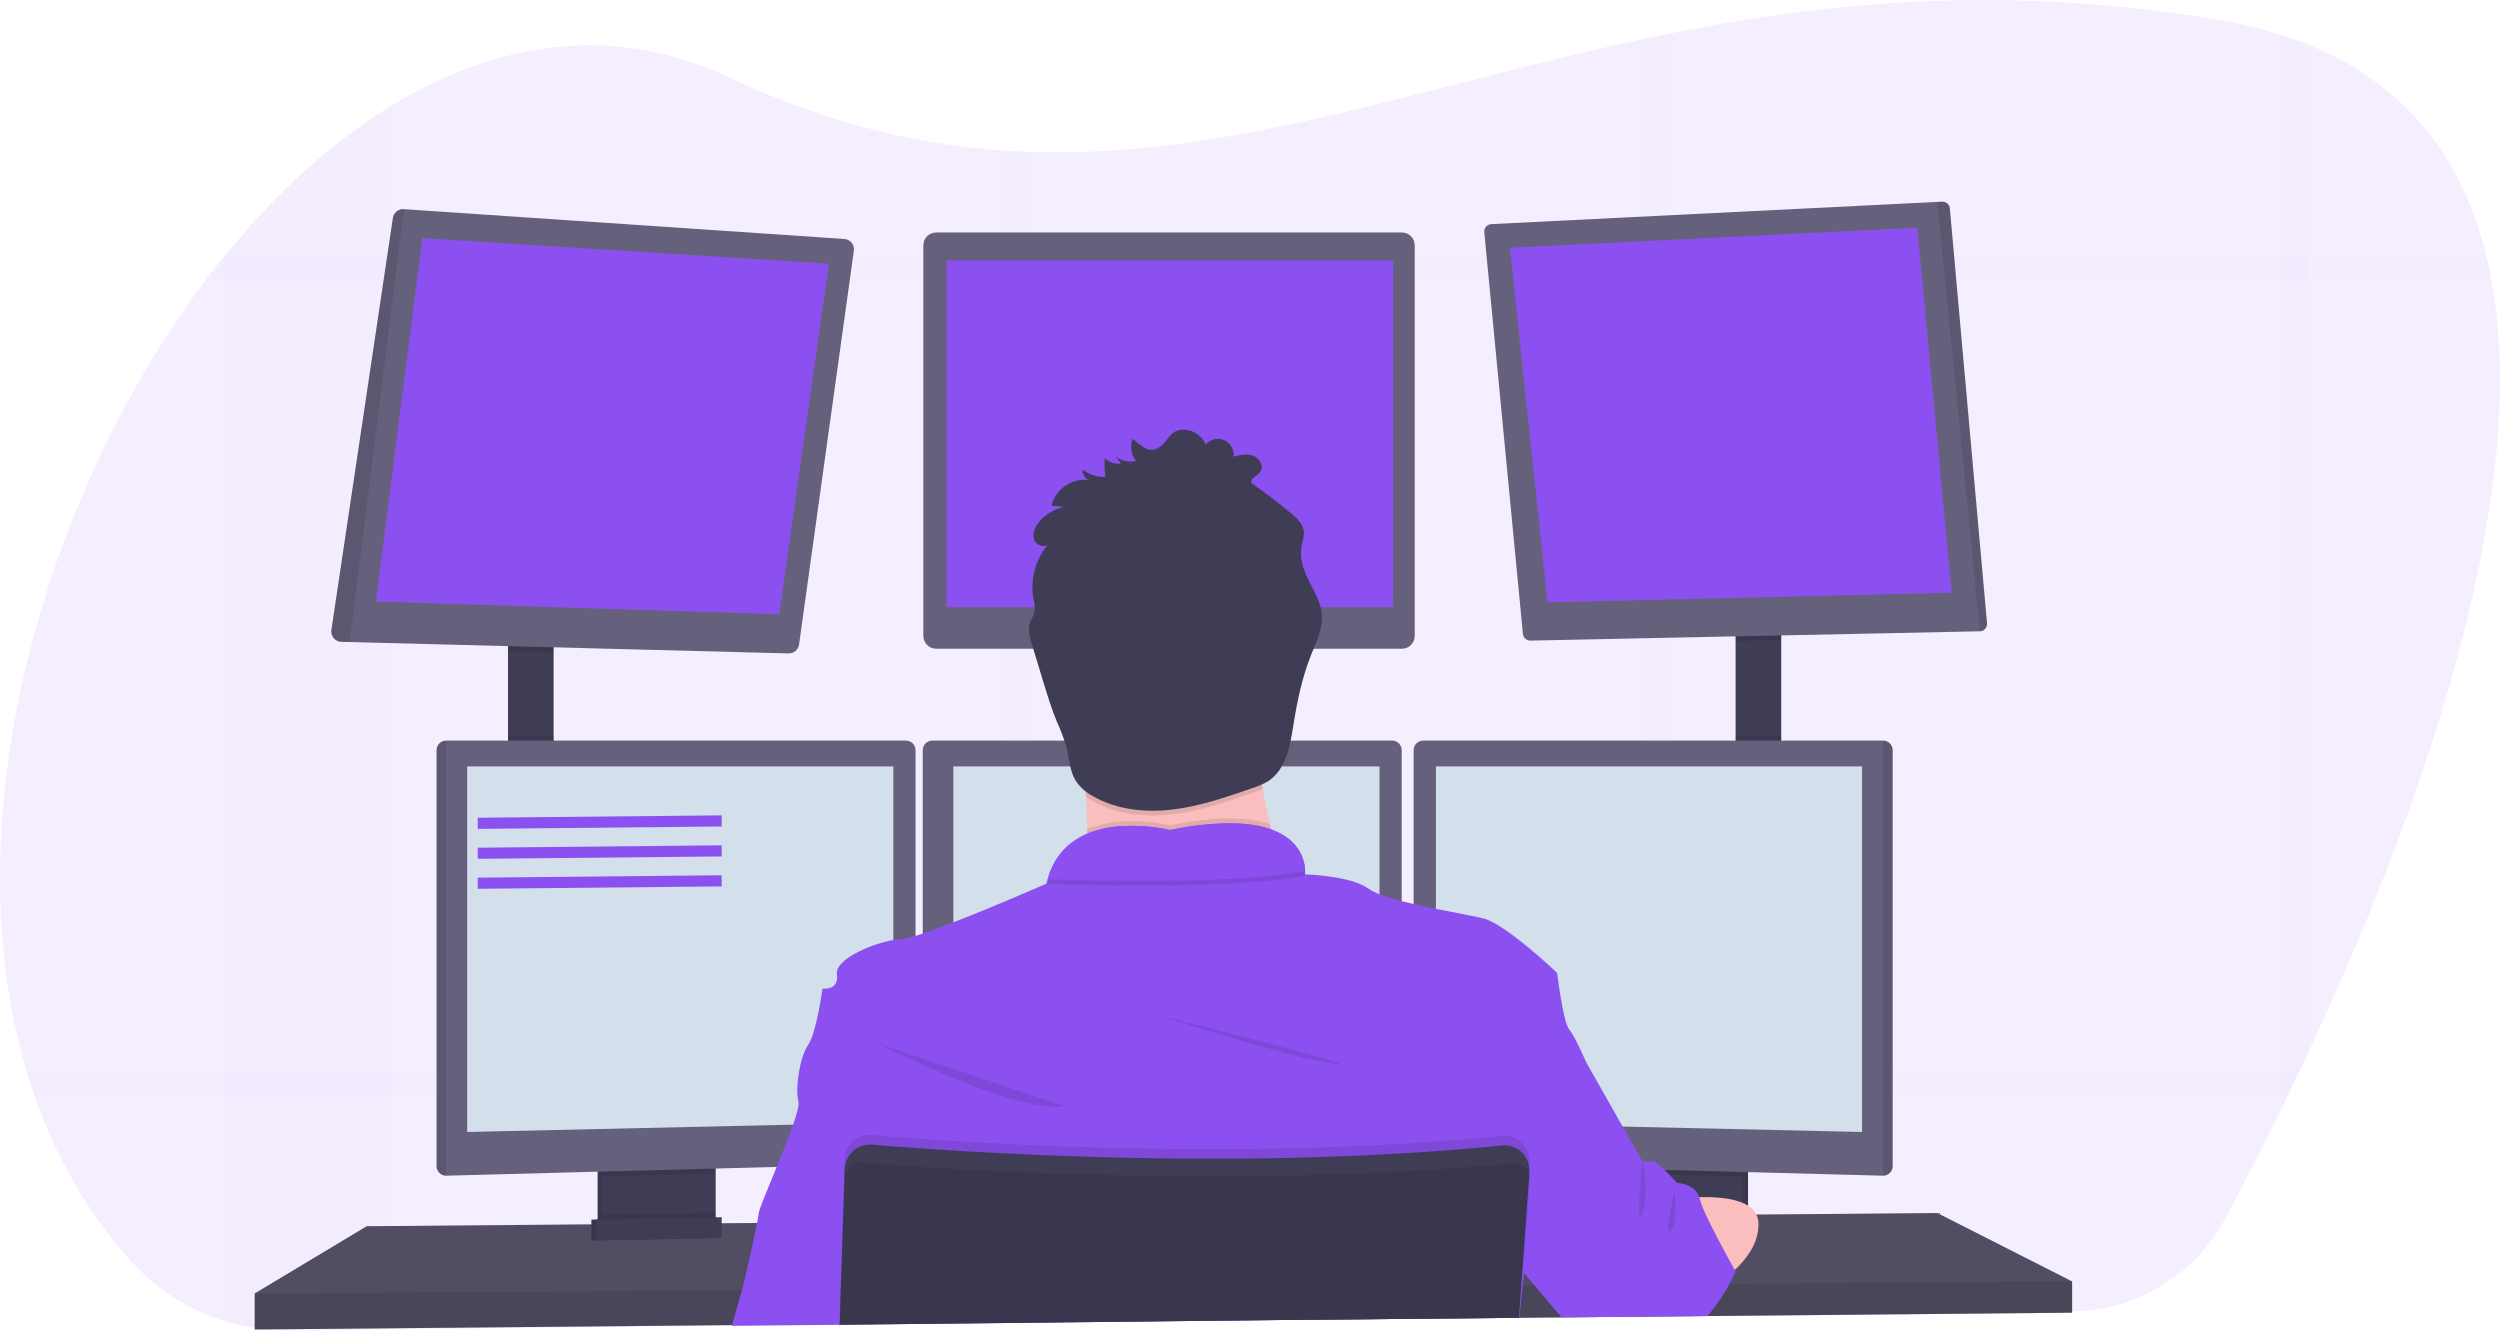 <svg width="449" height="239" viewBox="0 0 449 239" fill="none" xmlns="http://www.w3.org/2000/svg">
<g clip-path="url(#clip0)">
<path opacity="0.1" d="M414.574 188.989C414.074 190.067 413.575 191.131 413.078 192.181C412.302 193.811 411.536 195.41 410.78 196.977C410.444 197.671 410.107 198.352 409.78 199.034C406.071 206.611 402.609 213.313 399.668 218.825C397 223.819 393.038 228.004 388.197 230.94C383.357 233.876 377.816 235.457 372.154 235.515L306.766 236.227H306.076L300.47 236.287L295.675 236.339L280.972 236.499H280.377L272.892 236.581H272.663L226.527 237.081L185.344 237.512L180.554 237.564L150.802 237.887H150.768L131.472 238.094H131.265L70.253 238.754L52.001 238.953C48.106 238.997 44.227 238.441 40.501 237.305C34.017 235.346 28.19 231.656 23.646 226.631C15.807 217.993 10.094 207.914 6.256 196.977C5.702 195.398 5.184 193.799 4.704 192.181C-8.581 147.263 7.615 89.313 36.763 50.533C37.984 48.911 39.226 47.33 40.488 45.788L40.518 45.754C49.483 34.748 59.533 25.553 70.24 19.015C89.212 7.409 110.232 4.14 130.907 13.883C148.4 22.129 164.734 26.006 180.567 27.058C182.166 27.162 183.766 27.239 185.357 27.287C221.676 28.43 255.713 15.341 295.684 6.892C297.275 6.555 298.871 6.223 300.479 5.908C328.993 0.233 360.625 -2.76 398.241 3.532C402.149 4.171 406.005 5.093 409.78 6.292C411.438 6.827 413.036 7.402 414.574 8.017C432.529 15.323 442.321 28.822 446.482 45.737C446.876 47.307 447.216 48.904 447.504 50.528C454.881 91.215 433.275 148.928 414.574 188.989Z" fill="#8D50F0"/>
<g opacity="0.1">
<path opacity="0.1" d="M70.24 19.015V238.802L51.988 239C48.093 239.044 44.214 238.488 40.488 237.353V45.754H40.518C49.483 34.735 59.533 25.54 70.24 19.015Z" fill="#8D50F0"/>
<path opacity="0.1" d="M447.525 50.533H36.763C37.984 48.911 39.226 47.33 40.488 45.788V45.754H446.503C446.897 47.315 447.238 48.908 447.525 50.533Z" fill="#8D50F0"/>
<path opacity="0.1" d="M414.574 8.022V192.176H413.078C412.302 193.807 411.536 195.405 410.78 196.972C410.444 197.667 410.107 198.348 409.78 199.029V6.279C411.438 6.814 413.036 7.395 414.574 8.022Z" fill="#8D50F0"/>
<path opacity="0.1" d="M300.479 5.896V236.305L295.684 236.356V6.879C297.275 6.542 298.871 6.21 300.479 5.896Z" fill="#8D50F0"/>
<path opacity="0.1" d="M185.357 27.274V237.555L180.567 237.607V27.045C182.166 27.149 183.766 27.209 185.357 27.274Z" fill="#8D50F0"/>
<path opacity="0.1" d="M413.078 192.181C412.302 193.811 411.536 195.41 410.78 196.976H6.256C5.702 195.398 5.184 193.799 4.704 192.181H413.078Z" fill="#8D50F0"/>
</g>
<path d="M99.431 114.646H91.238V139.513H99.431V114.646Z" fill="#3F3D56"/>
<path d="M319.908 113.352H311.715V139.66H319.908V113.352Z" fill="#3F3D56"/>
<path d="M372.154 230.15V235.757L306.649 236.361L305.951 236.374L281.054 236.602L280.459 236.611L272.892 236.675H272.668L226.539 237.102L150.819 237.805H150.755L131.502 237.987L131.295 237.991L45.748 238.776V232.307L65.863 220.231L106.222 219.895L107.084 219.89L107.369 219.886L108.231 219.873L127.609 219.713L128.475 219.709L128.751 219.705L129.614 219.7L135.827 219.649L135.991 219.644L151.32 219.515H151.445L271.055 218.506L273.983 218.484H274.276L276.509 218.463L292.743 218.329L293.606 218.316L294.403 218.307H294.817L299.867 218.269L300.867 218.256L302.208 218.247L306.412 218.208L313.082 218.152L313.945 218.144L315.445 218.135H315.725L347.939 217.859L372.154 230.15Z" fill="#65617D"/>
<path opacity="0.2" d="M372.154 230.15V235.757L306.649 236.361L305.951 236.374L281.054 236.602L280.459 236.611L272.892 236.675H272.668L226.539 237.102L150.819 237.805H150.755L131.502 237.987L131.295 237.991L45.748 238.776V232.307L65.863 220.231L106.222 219.895L107.084 219.89L107.369 219.886L108.231 219.873L127.609 219.713L128.475 219.709L128.751 219.705L129.614 219.7L135.827 219.649L135.991 219.644L151.32 219.515H151.445L271.055 218.506L273.983 218.484H274.276L276.509 218.463L292.743 218.329L293.606 218.316L294.403 218.307H294.817L299.867 218.269L300.867 218.256L302.208 218.247L306.412 218.208L313.082 218.152L313.945 218.144L315.445 218.135H315.725L347.939 217.859L372.154 230.15Z" fill="black"/>
<path d="M127.673 208.591V219.153C127.674 219.653 127.532 220.143 127.265 220.566C126.998 220.989 126.616 221.327 126.164 221.542C125.828 221.705 125.46 221.793 125.086 221.801L110.038 222.12C109.636 222.13 109.238 222.045 108.874 221.874C108.414 221.663 108.025 221.325 107.752 220.899C107.479 220.473 107.334 219.978 107.334 219.472V208.591H127.673Z" fill="#3F3D56"/>
<path opacity="0.1" d="M127.673 208.591V219.153C127.674 219.653 127.532 220.143 127.265 220.566C126.998 220.989 126.616 221.327 126.164 221.542C125.828 221.705 125.46 221.793 125.086 221.801L110.038 222.12C109.636 222.13 109.238 222.045 108.874 221.874C108.414 221.663 108.025 221.325 107.752 220.899C107.479 220.473 107.334 219.978 107.334 219.472V208.591H127.673Z" fill="black"/>
<path d="M128.536 208.591V219.153C128.536 219.653 128.394 220.143 128.127 220.566C127.86 220.989 127.478 221.327 127.027 221.542C126.69 221.705 126.323 221.793 125.949 221.801L110.9 222.12C110.499 222.13 110.1 222.045 109.736 221.874C109.276 221.663 108.887 221.325 108.614 220.899C108.341 220.473 108.196 219.978 108.197 219.472V208.591H128.536Z" fill="#3F3D56"/>
<path d="M313.945 208.591H293.606V222.176H313.945V208.591Z" fill="#3F3D56"/>
<path opacity="0.1" d="M313.945 208.591H293.606V222.176H313.945V208.591Z" fill="black"/>
<path d="M313.082 208.591H292.743V222.176H313.082V208.591Z" fill="#3F3D56"/>
<path opacity="0.1" d="M99.431 114.642V117.113L91.238 116.902V114.642H99.431Z" fill="black"/>
<path d="M153.355 45.025L143.511 115.754C143.448 116.206 143.222 116.619 142.874 116.914C142.527 117.209 142.082 117.366 141.627 117.354L62.806 115.31L61.31 115.271C61.05 115.265 60.793 115.204 60.558 115.092C60.323 114.98 60.113 114.82 59.944 114.622C59.775 114.424 59.649 114.192 59.576 113.942C59.502 113.692 59.482 113.429 59.516 113.171L70.567 39.13C70.639 38.671 70.879 38.256 71.242 37.966C71.604 37.676 72.062 37.533 72.525 37.564L151.63 42.921C151.885 42.935 152.135 43.003 152.362 43.119C152.59 43.235 152.792 43.397 152.954 43.595C153.116 43.792 153.235 44.022 153.304 44.268C153.373 44.514 153.39 44.772 153.355 45.025Z" fill="#65617D"/>
<path d="M75.858 42.765L67.523 108.03L139.962 110.329L148.87 47.363L75.858 42.765Z" fill="#8D50F0"/>
<path d="M251.785 41.756H168.131C166.862 41.756 165.833 42.785 165.833 44.055V114.21C165.833 115.48 166.862 116.509 168.131 116.509H251.785C253.055 116.509 254.084 115.48 254.084 114.21V44.055C254.084 42.785 253.055 41.756 251.785 41.756Z" fill="#65617D"/>
<path d="M250.199 46.789H169.998V109.035H250.199V46.789Z" fill="#8D50F0"/>
<path opacity="0.1" d="M319.908 113.348V114.982L311.715 115.151V113.348H319.908Z" fill="black"/>
<path d="M356.873 111.968C356.885 112.146 356.861 112.326 356.801 112.495C356.742 112.664 356.649 112.819 356.528 112.951C356.407 113.083 356.261 113.189 356.098 113.264C355.935 113.338 355.759 113.378 355.58 113.382L274.862 115.051C274.527 115.058 274.201 114.938 273.951 114.715C273.701 114.492 273.544 114.182 273.513 113.848L266.575 41.704C266.558 41.525 266.577 41.345 266.632 41.173C266.687 41.002 266.775 40.844 266.893 40.708C267.011 40.572 267.155 40.462 267.317 40.383C267.478 40.304 267.654 40.26 267.834 40.251L347.939 36.266L348.802 36.223C349.144 36.205 349.481 36.321 349.74 36.546C349.999 36.771 350.16 37.088 350.19 37.43L356.873 111.968Z" fill="#65617D"/>
<path d="M271.184 44.49L344.343 40.894L350.522 106.447L277.941 108.173L271.184 44.49Z" fill="#8D50F0"/>
<path opacity="0.1" d="M356.873 111.968C356.885 112.146 356.86 112.326 356.801 112.495C356.742 112.664 356.649 112.819 356.528 112.951C356.407 113.083 356.261 113.189 356.098 113.264C355.935 113.338 355.759 113.378 355.58 113.382L347.939 36.266L348.802 36.223C349.144 36.205 349.481 36.321 349.74 36.546C349.999 36.771 350.16 37.088 350.19 37.43L356.873 111.968Z" fill="black"/>
<path opacity="0.1" d="M72.538 37.56L62.806 115.31L61.31 115.271C61.05 115.265 60.793 115.204 60.558 115.092C60.323 114.98 60.113 114.82 59.944 114.622C59.775 114.424 59.649 114.192 59.576 113.942C59.502 113.692 59.482 113.429 59.516 113.171L70.567 39.13C70.638 38.668 70.88 38.25 71.245 37.959C71.611 37.667 72.072 37.525 72.538 37.56Z" fill="black"/>
<path opacity="0.1" d="M99.431 132.147H91.238V139.513H99.431V132.147Z" fill="black"/>
<path opacity="0.1" d="M128.536 208.586V210.73L108.197 211.273V208.586H128.536Z" fill="black"/>
<path d="M164.432 134.713V207.254C164.427 207.697 164.251 208.12 163.942 208.438C163.633 208.755 163.214 208.941 162.772 208.957L80.135 211.157H80.114C79.664 211.151 79.234 210.97 78.916 210.652C78.598 210.333 78.416 209.903 78.411 209.453V134.713C78.416 134.263 78.598 133.833 78.916 133.515C79.234 133.197 79.664 133.015 80.114 133.01H162.729C163.179 133.015 163.609 133.197 163.927 133.515C164.245 133.833 164.426 134.263 164.432 134.713Z" fill="#65617D"/>
<path opacity="0.1" d="M80.135 133.01V211.157H80.114C79.664 211.151 79.234 210.97 78.916 210.652C78.598 210.333 78.416 209.903 78.411 209.453V134.713C78.416 134.263 78.598 133.833 78.916 133.515C79.234 133.197 79.664 133.015 80.114 133.01H80.135Z" fill="black"/>
<path d="M83.908 137.642H160.443V201.578L83.908 203.303V137.642Z" fill="#D4DFEC"/>
<path opacity="0.1" d="M319.908 132.147H311.715V139.66H319.908V132.147Z" fill="black"/>
<path opacity="0.1" d="M313.082 208.586V211.351L292.743 210.808V208.586H313.082Z" fill="black"/>
<path d="M339.923 134.713V209.453C339.918 209.907 339.734 210.34 339.411 210.659C339.088 210.978 338.652 211.157 338.199 211.157L255.545 208.957C255.103 208.941 254.684 208.755 254.375 208.438C254.066 208.12 253.89 207.697 253.885 207.254V134.713C253.891 134.263 254.072 133.833 254.39 133.515C254.708 133.197 255.138 133.015 255.588 133.01H338.203C338.656 133.011 339.09 133.19 339.412 133.509C339.734 133.828 339.918 134.26 339.923 134.713Z" fill="#65617D"/>
<path opacity="0.1" d="M339.923 134.713V209.453C339.918 209.907 339.734 210.34 339.411 210.659C339.088 210.978 338.652 211.157 338.199 211.157V133.01C338.652 133.01 339.088 133.188 339.411 133.507C339.734 133.826 339.918 134.259 339.923 134.713Z" fill="black"/>
<path d="M334.426 137.642H257.891V201.578L334.426 203.303V137.642Z" fill="#D4DFEC"/>
<path d="M251.746 134.713V207.254C251.741 207.697 251.566 208.12 251.257 208.438C250.948 208.755 250.529 208.941 250.086 208.957L167.45 211.157C166.996 211.157 166.561 210.978 166.238 210.659C165.915 210.34 165.731 209.907 165.725 209.453V134.713C165.731 134.263 165.912 133.833 166.23 133.515C166.549 133.197 166.979 133.015 167.429 133.01H250.043C250.493 133.015 250.923 133.197 251.241 133.515C251.56 133.833 251.741 134.263 251.746 134.713Z" fill="#65617D"/>
<path d="M171.223 137.642H247.758V201.578L171.223 203.303V137.642Z" fill="#D4DFEC"/>
<path opacity="0.1" d="M372.154 230.15V235.757L306.649 236.361L305.951 236.374L281.054 236.602L280.459 236.611L272.892 236.675H272.668L226.539 237.102L150.819 237.805H150.755L131.502 237.987L131.295 237.991L45.748 238.776V232.307L133.068 231.733H133.274L150.949 231.612H151.031L273.09 230.806H273.215L273.288 230.801H273.491L275.556 230.789H276.186L308.305 230.573L310.202 230.564L310.625 230.56L372.154 230.15Z" fill="black"/>
<path d="M210.098 139.513C222.322 139.513 232.231 129.602 232.231 117.376C232.231 105.15 222.322 95.239 210.098 95.239C197.875 95.239 187.966 105.15 187.966 117.376C187.966 129.602 197.875 139.513 210.098 139.513Z" fill="#FBBEBE"/>
<path d="M232.235 162.66C232.235 162.66 189.333 167.835 193.429 162.66C194.912 160.788 195.322 155.242 195.24 148.924C195.214 147.005 195.145 145.016 195.046 143.037C194.572 133.549 193.429 124.276 193.429 124.276C193.429 124.276 230.942 106.594 226.63 120.611C224.905 126.273 225.47 134.226 226.781 141.691C227.165 143.869 227.609 146.004 228.074 148.031C229.211 152.975 230.6 157.858 232.235 162.66Z" fill="#FBBEBE"/>
<path opacity="0.1" d="M232.235 162.66C232.235 162.66 189.333 167.835 193.429 162.66C194.912 160.788 195.322 155.242 195.24 148.924C201.781 146.129 210.103 148.212 210.103 148.212C218.864 146.466 224.483 146.806 228.074 148.031C229.211 152.975 230.6 157.858 232.235 162.66Z" fill="black"/>
<path d="M150.802 238.293V237.93L226.527 237.107L272.663 236.675H272.793L272.745 237.314L272.81 236.675H272.892V236.602L273.482 230.802L273.707 228.606L273.776 227.921L273.836 227.347L276.501 218.458L279.166 209.583L281.408 202.109L284.831 190.689C284.831 190.689 282.891 186.16 281.813 184.866C280.735 183.573 279.657 174.731 279.657 174.731C279.657 174.731 270.456 165.964 266.433 164.954C264.747 164.523 261.418 163.949 257.882 163.229C256.559 162.962 255.2 162.677 253.894 162.367C253.157 162.198 252.432 162.022 251.738 161.845C250.387 161.507 249.055 161.096 247.749 160.611C247.065 160.363 246.413 160.031 245.809 159.624C242.64 157.299 234.698 157.036 234.391 157.036C234.391 157.026 234.391 157.016 234.391 157.006V156.967C234.403 156.786 234.403 156.605 234.391 156.424C234.391 156.251 234.391 156.049 234.353 155.82C234.353 155.751 234.353 155.678 234.322 155.604C234.301 155.449 234.275 155.285 234.236 155.113C234.223 155.036 234.206 154.959 234.184 154.884C234.059 154.364 233.879 153.86 233.645 153.379C233.615 153.31 233.576 153.237 233.542 153.168C233.331 152.769 233.085 152.39 232.809 152.033C232.753 151.96 232.693 151.882 232.628 151.809C232.275 151.392 231.882 151.011 231.455 150.67C231.339 150.58 231.218 150.485 231.093 150.399C231.023 150.342 230.95 150.29 230.873 150.244L230.489 149.993L230.131 149.786C229.817 149.614 229.485 149.446 229.122 149.286C229.01 149.234 228.89 149.187 228.769 149.139C228.648 149.092 228.458 149.019 228.299 148.958H228.273L227.95 148.829C227.704 148.747 227.454 148.674 227.191 148.6L226.79 148.497L226.358 148.398L225.927 148.307C225.496 148.221 225.035 148.143 224.552 148.083L224.06 148.022L223.556 147.971L223.034 147.928L222.292 147.884L221.43 147.854C217.627 147.854 213.834 148.257 210.116 149.058C207.533 148.483 204.887 148.239 202.242 148.333H201.867L201.436 148.359H201.16L200.604 148.411C200.418 148.411 200.229 148.449 200.043 148.475C199.858 148.501 199.664 148.523 199.478 148.553L199.194 148.6C198.914 148.648 198.629 148.7 198.332 148.76C198.237 148.777 198.142 148.799 198.047 148.825C197.672 148.907 197.297 149.006 196.926 149.118C196.74 149.17 196.555 149.23 196.37 149.295C196.275 149.321 196.184 149.355 196.094 149.39L195.818 149.489L195.546 149.597L195.223 149.726C195.059 149.795 194.899 149.868 194.74 149.946C194.649 149.985 194.559 150.028 194.472 150.075C194.386 150.123 194.296 150.162 194.214 150.209C193.239 150.713 192.338 151.349 191.536 152.098L191.316 152.309L191.101 152.529C191.027 152.603 190.958 152.68 190.889 152.758C190.608 153.065 190.346 153.389 190.105 153.728C190.036 153.819 189.971 153.909 189.906 154.004C189.633 154.408 189.385 154.828 189.165 155.264C189.109 155.367 189.057 155.475 189.005 155.578C188.653 156.307 188.365 157.065 188.143 157.843C188.062 158.13 187.989 158.418 187.923 158.705C187.923 158.705 178.795 162.733 171.223 165.649C169.209 166.425 167.312 167.128 165.725 167.658C165.264 167.814 164.833 167.956 164.432 168.09C163.562 168.404 162.657 168.613 161.737 168.711C161.303 168.718 160.871 168.758 160.443 168.832C156.964 169.396 151.001 171.85 150.349 174.313C150.297 174.51 150.282 174.715 150.306 174.917C150.306 174.917 150.306 174.947 150.306 174.964C150.738 177.983 147.719 177.552 147.719 177.552C147.719 177.552 146.641 185.53 145.132 187.687C144.041 189.239 143.295 192.703 143.2 195.316C143.146 196.13 143.21 196.948 143.39 197.744C143.39 197.766 143.39 197.787 143.39 197.805C143.563 198.383 143.149 199.961 142.446 201.984C141.683 204.205 140.57 206.965 139.501 209.57C137.888 213.503 136.37 217.074 136.276 217.859C136.237 218.208 136.125 218.834 135.969 219.64C135.34 222.926 133.943 229.184 133.253 231.716C132.74 233.605 131.994 236.192 131.481 237.969C131.481 238.021 131.451 238.073 131.438 238.12L150.768 237.93V238.293H150.828H150.802Z" fill="#8D50F0"/>
<path opacity="0.1" d="M157.856 187.458C157.856 187.458 182.434 200.181 191.273 198.671L157.856 187.458Z" fill="black"/>
<path opacity="0.1" d="M207.874 182.283C207.874 182.283 231.804 190.046 239.781 191.124C247.758 192.202 207.874 182.283 207.874 182.283Z" fill="black"/>
<path opacity="0.1" d="M234.417 157.303C221.913 159.606 198.37 159.11 188.194 158.761C191.924 145.392 210.111 149.937 210.111 149.937C232.623 145.443 234.348 154.768 234.417 157.303Z" fill="black"/>
<path d="M234.417 156.441C221.913 158.744 198.37 158.248 188.194 157.899C191.924 144.529 210.111 149.075 210.111 149.075C232.623 144.581 234.348 153.905 234.417 156.441Z" fill="#8D50F0"/>
<path d="M300.794 215.383C300.794 215.383 315.523 213.119 315.812 219.588C316.101 226.057 308.301 230.577 308.301 230.577L300.794 215.383Z" fill="#FBBEBE"/>
<path opacity="0.1" d="M226.781 141.691C226.147 141.974 225.5 142.225 224.841 142.442C220.193 144.046 215.506 145.663 210.612 146.25C205.718 146.836 200.582 146.319 196.314 143.878C195.865 143.625 195.433 143.344 195.02 143.037C194.546 133.549 193.403 124.276 193.403 124.276C193.403 124.276 230.916 106.594 226.604 120.611C224.888 126.273 225.47 134.226 226.781 141.691Z" fill="black"/>
<path d="M204.027 82.775C203.412 82.937 202.767 82.954 202.144 82.823C201.521 82.692 200.938 82.417 200.44 82.02L201.337 83.266C200.808 83.327 200.273 83.272 199.768 83.105C199.263 82.937 198.801 82.661 198.413 82.296C198.332 83.412 198.378 84.533 198.551 85.638C197.067 85.71 195.606 85.251 194.429 84.345C194.406 84.734 194.503 85.12 194.707 85.453C194.91 85.785 195.211 86.047 195.568 86.203C194.077 86.025 192.572 86.396 191.335 87.246C190.097 88.096 189.211 89.367 188.841 90.822L191.092 91.029C189.323 91.407 187.735 92.376 186.59 93.777C185.901 94.639 185.374 95.743 185.676 96.796C185.978 97.848 187.436 98.521 188.229 97.77C187.1 99.117 186.28 100.695 185.826 102.393C185.371 104.091 185.294 105.868 185.599 107.599C185.803 108.337 185.871 109.106 185.797 109.867C185.655 110.579 185.206 111.196 184.982 111.89C184.551 113.149 184.961 114.517 185.344 115.772L187.367 122.422C188.1 124.824 188.828 127.231 189.785 129.555C190.463 131.025 191.04 132.539 191.51 134.088C192.053 136.175 192.075 138.461 193.235 140.285C194.03 141.433 195.092 142.37 196.331 143.015C200.595 145.456 205.748 145.974 210.629 145.387C215.51 144.801 220.193 143.183 224.836 141.579C225.868 141.268 226.858 140.834 227.786 140.285C230.998 138.181 231.714 133.877 232.313 130.086C232.981 125.859 233.874 121.641 235.456 117.665C236.396 115.297 237.612 112.895 237.405 110.359C237.142 106.991 234.478 104.261 233.818 100.949C233.597 99.841 233.607 98.701 233.848 97.598C234.053 96.941 234.167 96.259 234.189 95.571C234.115 94.182 232.977 93.112 231.908 92.22C229.588 90.282 227.194 88.45 224.724 86.725C224.599 85.863 225.772 85.492 226.302 84.81C227.053 83.849 226.277 82.322 225.138 81.873C224 81.425 222.724 81.718 221.538 82.016C221.615 81.409 221.494 80.793 221.194 80.26C220.893 79.727 220.428 79.305 219.869 79.058C219.309 78.81 218.685 78.75 218.088 78.886C217.492 79.022 216.955 79.346 216.558 79.812C216.243 79.09 215.74 78.465 215.101 78.004C214.462 77.543 213.712 77.261 212.927 77.19C210.068 76.965 210.012 79.152 208.184 80.355C206.356 81.558 204.847 79.971 203.441 78.816C203.183 79.469 203.101 80.179 203.204 80.874C203.307 81.569 203.591 82.224 204.027 82.775Z" fill="#3F3D56"/>
<path d="M311.715 228.322C311.715 228.322 311.332 229.236 310.625 230.56C309.555 232.597 308.253 234.503 306.744 236.24L306.628 236.365H305.929L281.032 236.593H280.437L280.364 236.507L275.535 230.776L273.715 228.615L273.642 228.524L273.487 228.343L273.401 228.24L273.288 228.106L269.748 223.905L271.042 218.514L273.245 209.432L273.301 209.212L273.733 207.487L274.039 206.193L275.065 201.975L278.583 187.463L284.836 190.697L291.428 202.342L294.968 208.595H296.909C297.275 208.595 298.116 209.302 298.961 210.117C299.263 210.406 299.565 210.713 299.823 210.98C300.591 211.774 301.199 212.455 301.199 212.455C301.199 212.455 304.342 212.524 305.187 215C305.231 215.119 305.267 215.242 305.295 215.366C305.576 216.339 305.941 217.286 306.386 218.195C306.942 219.407 307.641 220.783 308.348 222.159C309.663 224.682 311 227.084 311.491 227.955L311.552 228.063L311.715 228.322Z" fill="#8D50F0"/>
<path opacity="0.1" d="M274.677 208.85L274.634 209.466V209.509L274.56 210.501L273.987 218.484L273.293 228.102L273.094 230.81L272.663 236.606V236.68L226.527 237.111L150.815 237.93V238.293H150.755V237.93V237.81L150.949 231.617L151.319 219.515L151.639 209.255L151.669 208.233C151.688 207.616 151.832 207.009 152.093 206.45C152.354 205.891 152.727 205.391 153.187 204.98C153.648 204.57 154.188 204.258 154.773 204.063C155.359 203.868 155.978 203.794 156.593 203.847C158.628 204.019 161.271 204.231 164.432 204.455L165.725 204.55C183.977 205.818 217.709 207.457 251.746 205.412C252.462 205.373 253.182 205.33 253.902 205.279C259.18 204.947 264.453 204.52 269.675 203.985C270.335 203.916 271.002 203.992 271.63 204.209C272.257 204.425 272.829 204.777 273.306 205.239C273.783 205.7 274.153 206.261 274.39 206.881C274.627 207.501 274.725 208.166 274.677 208.828V208.85Z" fill="black"/>
<path d="M150.802 238.293V237.93L226.527 237.107L272.663 236.675H272.793V236.602L273.224 230.806L273.409 228.218L274.116 218.467L274.672 210.747V210.557C274.698 210.202 274.682 209.844 274.625 209.492C274.627 209.478 274.627 209.463 274.625 209.449C274.507 208.721 274.21 208.034 273.763 207.448C273.288 206.839 272.666 206.361 271.955 206.059C271.245 205.757 270.469 205.642 269.701 205.723C264.479 206.258 259.206 206.685 253.928 207.017C253.208 207.068 252.488 207.111 251.772 207.15C217.735 209.173 184.003 207.534 165.751 206.288L164.458 206.193C161.297 205.969 158.654 205.762 156.619 205.585C155.499 205.49 154.384 205.814 153.489 206.493C152.594 207.173 151.983 208.16 151.772 209.264C151.729 209.497 151.703 209.733 151.695 209.971L151.401 219.528L151 231.634L150.811 237.827V237.948V238.31L150.802 238.293Z" fill="#3F3D56"/>
<path opacity="0.1" d="M274.806 211.873L274.276 218.484L273.487 228.339L273.288 230.806L272.857 236.33L272.831 236.606V236.68L272.767 237.318L272.814 236.68H272.689L226.552 237.111L150.815 237.93V237.81L151.026 231.617L151.458 219.515L151.733 211.472C151.747 211.014 151.875 210.567 152.105 210.172C152.336 209.776 152.662 209.445 153.053 209.207C153.541 208.908 154.112 208.772 154.683 208.819C155.588 208.893 156.701 208.979 157.999 209.074C160.107 209.229 162.707 209.41 165.734 209.6C171.339 209.954 178.372 210.333 186.431 210.644C208.852 211.506 239.121 211.795 267.873 209.276C269.166 209.164 270.503 209.039 271.809 208.914C272.327 208.863 272.848 208.961 273.31 209.199C273.441 209.264 273.565 209.342 273.681 209.432C274.056 209.704 274.354 210.07 274.543 210.493C274.587 210.577 274.623 210.665 274.651 210.756C274.781 211.113 274.833 211.494 274.806 211.873Z" fill="black"/>
<path opacity="0.1" d="M128.536 217.777V219.153C128.536 219.653 128.394 220.143 128.127 220.566C127.86 220.989 127.478 221.327 127.027 221.542L109.736 221.874C109.276 221.663 108.887 221.325 108.614 220.899C108.341 220.473 108.196 219.978 108.197 219.472V218.178L128.536 217.777Z" fill="black"/>
<path d="M128.751 222.353L106.222 222.784V219.045L128.751 218.614V222.353Z" fill="#3F3D56"/>
<path opacity="0.1" d="M128.751 222.353L106.222 222.784V219.045L128.751 218.614V222.353Z" fill="black"/>
<path d="M129.614 222.353L107.084 222.784V219.045L129.614 218.614V222.353Z" fill="#3F3D56"/>
<g opacity="0.1">
<path opacity="0.1" d="M204.204 81.36C203.783 80.813 203.503 80.17 203.389 79.488C203.285 80.154 203.348 80.836 203.57 81.472C203.784 81.453 203.996 81.415 204.204 81.36Z" fill="black"/>
<path opacity="0.1" d="M198.728 84.224C198.647 83.695 198.594 83.162 198.569 82.628C198.569 83.159 198.569 83.693 198.569 84.228L198.728 84.224Z" fill="black"/>
<path opacity="0.1" d="M233.87 98.615C233.893 98.231 233.945 97.849 234.025 97.473C234.229 96.817 234.345 96.136 234.37 95.45C234.36 95.296 234.337 95.143 234.301 94.993C234.227 95.389 234.111 95.786 234.025 96.179C233.853 96.979 233.8 97.8 233.87 98.615Z" fill="black"/>
<path opacity="0.1" d="M224.901 85.289L225.371 85.63C225.767 85.343 226.138 85.023 226.479 84.672C226.642 84.448 226.742 84.185 226.771 83.909C226.8 83.634 226.755 83.356 226.643 83.103C226.6 83.201 226.545 83.294 226.479 83.379C225.949 84.06 224.776 84.435 224.901 85.289Z" fill="black"/>
<path opacity="0.1" d="M189.471 89.438C189.313 89.752 189.188 90.082 189.096 90.421C189.77 90.045 190.497 89.77 191.251 89.606L189.471 89.438Z" fill="black"/>
<path opacity="0.1" d="M195.417 84.746C195.134 84.59 194.863 84.412 194.606 84.215C194.595 84.386 194.608 84.557 194.645 84.724C194.902 84.712 195.16 84.719 195.417 84.746Z" fill="black"/>
<path opacity="0.1" d="M237.574 110.156C237.397 112.248 236.422 114.262 235.633 116.246C234.051 120.222 233.158 124.44 232.49 128.671C231.891 132.462 231.196 136.766 227.962 138.866C227.038 139.419 226.049 139.853 225.017 140.16C220.369 141.769 215.682 143.382 210.788 143.968C205.895 144.555 200.759 144.042 196.49 141.601C195.253 140.955 194.19 140.018 193.394 138.871C192.243 137.046 192.222 134.761 191.67 132.673C191.199 131.123 190.623 129.607 189.945 128.136C188.992 125.816 188.259 123.392 187.53 121.007C186.855 118.791 186.181 116.572 185.508 114.353C185.287 113.685 185.122 113 185.017 112.304C184.848 113.408 185.176 114.564 185.508 115.647C186.181 117.869 186.855 120.087 187.53 122.301C188.259 124.703 188.992 127.11 189.945 129.43C190.623 130.901 191.199 132.417 191.67 133.967C192.213 136.055 192.235 138.34 193.394 140.165C194.19 141.312 195.253 142.249 196.49 142.895C200.759 145.336 205.907 145.849 210.788 145.262C215.669 144.676 220.352 143.063 225.017 141.454C226.049 141.147 227.038 140.712 227.962 140.16C231.175 138.06 231.891 133.756 232.49 129.965C233.158 125.734 234.051 121.516 235.633 117.54C236.573 115.176 237.789 112.774 237.582 110.234C237.582 110.208 237.574 110.182 237.574 110.156Z" fill="black"/>
<path opacity="0.1" d="M185.965 108.487C185.965 108.487 185.965 108.457 185.965 108.44C186.043 107.679 185.976 106.911 185.767 106.176C185.681 105.702 185.625 105.224 185.599 104.744C185.549 105.656 185.606 106.571 185.767 107.47C185.836 107.806 185.914 108.147 185.965 108.487Z" fill="black"/>
<path opacity="0.1" d="M187.28 97.938C187.612 97.381 187.988 96.852 188.406 96.356C187.617 97.11 186.159 96.438 185.853 95.389C185.74 95.813 185.74 96.26 185.853 96.683C185.959 97 186.147 97.283 186.398 97.503C186.648 97.723 186.953 97.874 187.28 97.938Z" fill="black"/>
</g>
<path opacity="0.1" d="M294.973 208.591C294.973 208.591 296.339 213.55 294.973 217.863C293.606 222.176 294.973 208.591 294.973 208.591Z" fill="black"/>
<path opacity="0.1" d="M300.794 213.65C300.794 213.65 301.367 219.946 300.074 221.063C298.78 222.18 300.794 213.65 300.794 213.65Z" fill="black"/>
<path d="M85.801 147.867L129.614 147.436" stroke="#8D50F0" stroke-width="2" stroke-miterlimit="10"/>
<path d="M85.801 153.245L129.614 152.818" stroke="#8D50F0" stroke-width="2" stroke-miterlimit="10"/>
<path d="M85.801 158.628L129.614 158.196" stroke="#8D50F0" stroke-width="2" stroke-miterlimit="10"/>
</g>
<defs>
<clipPath id="clip0">
<rect width="449" height="239" fill="white"/>
</clipPath>
</defs>
</svg>
